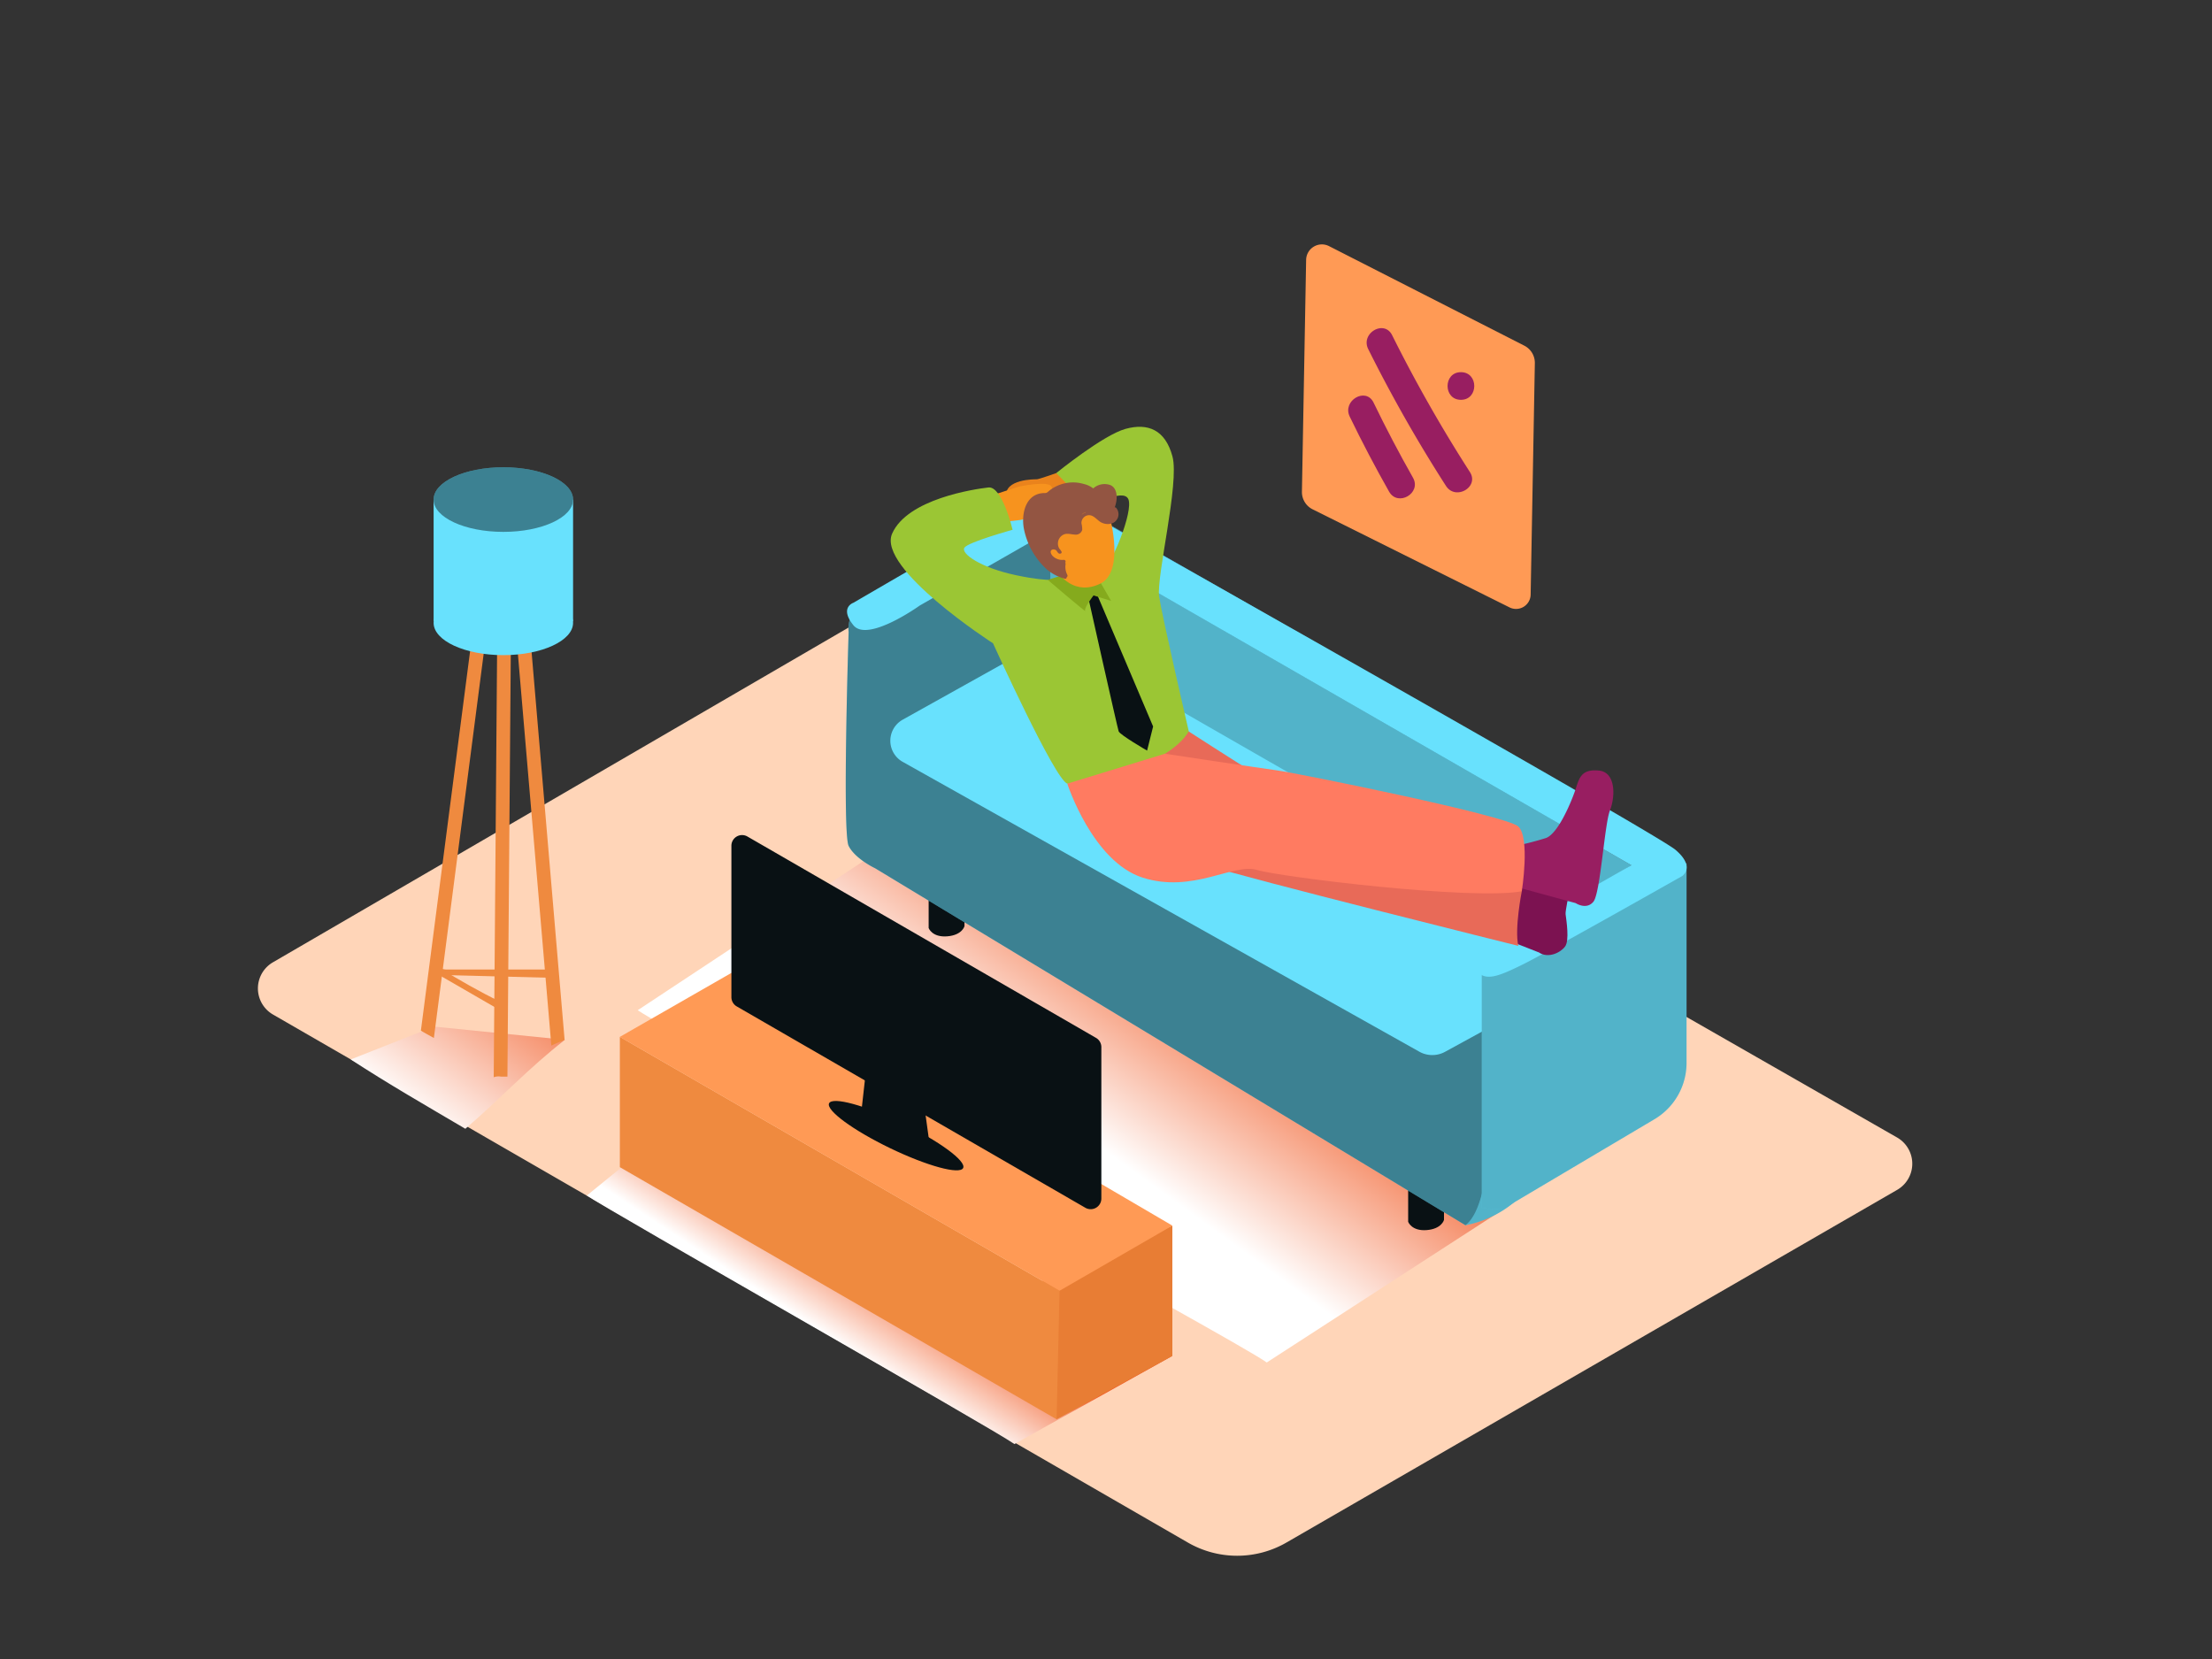 <svg xmlns="http://www.w3.org/2000/svg" xmlns:xlink="http://www.w3.org/1999/xlink" viewBox="0 0 400 300"><rect x="0" y="0" width="400" height="300" fill="#333333" stroke="none"/><defs><linearGradient id="linear-gradient" x1="97.63" y1="169.38" x2="74.32" y2="201.37" gradientUnits="userSpaceOnUse"><stop offset="0" stop-color="#f15a24"/><stop offset="1" stop-color="#fff"/></linearGradient><linearGradient id="linear-gradient-2" x1="161.38" y1="227.21" x2="151.17" y2="242.63" xlink:href="#linear-gradient"/><linearGradient id="linear-gradient-3" x1="217.01" y1="169.17" x2="192.52" y2="202.79" xlink:href="#linear-gradient"/></defs><title>101-110</title><g style="isolation:isolate"><g id="Layer_2" data-name="Layer 2"><path d="M49.38,174l115.5-67.17a5.46,5.46,0,0,1,5.46,0L343.06,205.7a5.46,5.46,0,0,1,0,9.47L232.63,278.94a17.83,17.83,0,0,1-17.83,0L49.4,183.48A5.46,5.46,0,0,1,49.38,174Z" fill="#ffd5b8"/><path d="M84.15,204.12c6.5-5.58,11.23-10.79,18-16.09l-23.67-2.39-15.06,5.94C70.19,196,77.16,200,84.15,204.12Z" fill="url(#linear-gradient)" style="mix-blend-mode:multiply"/><path d="M183.44,261.13,212,245.19l-88.68-43-17.2,14C109.9,218.81,179.72,258.46,183.44,261.13Z" fill="url(#linear-gradient-2)" style="mix-blend-mode:multiply"/><path d="M229.07,246.38l44.57-28.86L164.78,150l-49.46,32.68C121.36,186.82,223.13,242.09,229.07,246.38Z" fill="url(#linear-gradient-3)" style="mix-blend-mode:multiply"/><polygon points="191.07 256.66 212 245.19 212 221.63 187.08 232.2 191.07 256.66" fill="#e87d34"/><polygon points="112.09 187.5 112.09 211.06 191.07 256.66 191.6 233.41 112.09 187.5" fill="#ef8a3f"/><polygon points="112.09 187.5 133.12 175.44 212 221.63 191.6 233.41 112.09 187.5" fill="#ff9a55"/><path d="M135.16,151.27l63,36.39a1.93,1.93,0,0,1,1,1.67v27.4a1.93,1.93,0,0,1-2.9,1.67l-63-36.39a1.93,1.93,0,0,1-1-1.67v-27.4A1.93,1.93,0,0,1,135.16,151.27Z" fill="#091114"/><polyline points="156.56 193.9 155.51 203.27 168.59 210.46 167.15 200.02" fill="#091114"/><ellipse cx="162.05" cy="205.38" rx="2.51" ry="13.46" transform="translate(-93.35 262.05) rotate(-64.24)" fill="#091114"/><path d="M80.8,175.32a3,3,0,0,1-1.23-.27l-.19,1.25,20,.51v-1.49Z" fill="#ef8a3f"/><path d="M79.56,175.1l-.18,1.2,11.05,6.38v-1.55C86.7,179.32,83.11,177.25,79.56,175.1Z" fill="#ef8a3f"/><path d="M90.72,88.79a3.19,3.19,0,0,1-1.92-.28L76.11,186.37c.77.47,1.57.89,2.35,1.33l12.83-99Z" fill="#ef8a3f"/><path d="M93.64,88.68a6.38,6.38,0,0,1-1.39,0c-.37,0-.75,0-1.12.06l8.57,100.34a20.33,20.33,0,0,1,2-.85l.34-.17.06,0Z" fill="#ef8a3f"/><path d="M92.25,88.69a11.51,11.51,0,0,0-1.53.11,3.81,3.81,0,0,1-.6,0l-.84,106h0a2.61,2.61,0,0,1,1.34-.11h.72l.42,0,.84-106Z" fill="#ef8a3f"/><path d="M78.41,90.38V112.3s25.22.75,25.22,0V90.38" fill="#68e1fd"/><ellipse cx="91.02" cy="90.34" rx="12.61" ry="5.84" fill="#68e1fd"/><ellipse cx="91.02" cy="90.34" rx="12.61" ry="5.84" fill="#091114" opacity="0.46"/><ellipse cx="91.02" cy="112.63" rx="12.61" ry="5.84" fill="#68e1fd"/><path d="M265,221.56a19.5,19.5,0,0,0,8.62-4c4.61-3.56-8.62-3.05-8.62-3.05Z" fill="#68e1fd"/><path d="M265,221.56a19.5,19.5,0,0,0,8.62-4c4.61-3.56-8.62-3.05-8.62-3.05Z" fill="#091114" opacity="0.22"/><path d="M167.93,155.95v11.87s.61,1.71,3.34,1.5,3.14-1.84,3.14-1.84V153.29Z" fill="#091114"/><path d="M254.64,209.07v11.87s.61,1.71,3.34,1.5,3.14-1.84,3.14-1.84V206.41Z" fill="#091114"/><path d="M273.83,158.43c5.91-3.91,12-7.54,17.88-11.47L196,92.22a12.35,12.35,0,0,0-12.39.07l-26.46,15.52c-4.35,2.56-3.69,6.45-3.69,6.45s-1.17,36.35,0,38.7,4.81,4.06,4.81,4.06L265,221.56C273.8,214.92,266.68,163.16,273.83,158.43Z" fill="#68e1fd"/><path d="M273.83,158.43c5.91-3.91,12-7.54,17.88-11.47L196,92.22a12.35,12.35,0,0,0-12.39.07l-26.46,15.52c-4.35,2.56-3.69,6.45-3.69,6.45s-1.17,36.35,0,38.7,4.81,4.06,4.81,4.06L265,221.56C273.8,214.92,266.68,163.16,273.83,158.43Z" fill="#091114" opacity="0.46"/><path d="M278.76,166.75s-89-51.07-88.87-51.61,0-19.16,0-19.16L295,156.46Z" fill="#68e1fd"/><path d="M303.86,155.12l-1.22-.1a26.84,26.84,0,0,1-6,3.42,188.2,188.2,0,0,1-28.69,17.21v42.75a13.94,13.94,0,0,0,3.85.22l27.38-16.23a11.83,11.83,0,0,0,5.8-10.18v-36C304.58,155.87,304.21,155.5,303.86,155.12Z" fill="#68e1fd"/><path d="M278.76,166.75s-89-51.07-88.87-51.61,0-19.16,0-19.16L295,156.46Z" fill="#091114" opacity="0.22"/><path d="M163.27,130.12l26.89-15,101.71,58.37-30.54,16.7a4.8,4.8,0,0,1-4.65,0l-93.42-52.41A4.37,4.37,0,0,1,163.27,130.12Z" fill="#68e1fd"/><path d="M303.86,155.12l-1.22-.1a26.84,26.84,0,0,1-6,3.42,188.2,188.2,0,0,1-28.69,17.21v42.75a13.94,13.94,0,0,0,3.85.22l27.38-16.23a11.83,11.83,0,0,0,5.8-10.18v-36C304.58,155.87,304.21,155.5,303.86,155.12Z" fill="#091114" opacity="0.22"/><path d="M154.32,109s-2.58.86,0,4.06,12-3.56,12-3.56L189.9,96,295,156.46l-27.42,15.61s-2.12,1.66-.52,3.53,3.85,1,8.32-1.2,28.84-16,28.84-16,2.42-1.64-1.27-4.75-108-61.86-108-61.86a7.84,7.84,0,0,0-8.64-1.11C181.48,93.16,154.32,109,154.32,109Z" fill="#68e1fd"/><path d="M277.55,65.62l-.76,41.91a2.64,2.64,0,0,1-3.81,2.31L237.36,92.1a3.49,3.49,0,0,1-1.93-3.19L236.19,47a2.85,2.85,0,0,1,4.15-2.49l35.31,18A3.49,3.49,0,0,1,277.55,65.62Z" fill="#ff9a55"/><path d="M255.51,86.38q-3.78-6.67-7.12-13.57c-1.4-2.9-5.71-.36-4.32,2.52q3.34,6.9,7.12,13.57C252.78,91.7,257.1,89.18,255.51,86.38Z" fill="#981e61"/><path d="M265.8,85.35a261.34,261.34,0,0,1-14.06-24.74c-1.44-2.88-5.75-.35-4.32,2.52a261.35,261.35,0,0,0,14.06,24.74C263.22,90.57,267.55,88.07,265.8,85.35Z" fill="#981e61"/><path d="M264.18,67.3c-3.22,0-3.22,5,0,5S267.4,67.3,264.18,67.3Z" fill="#981e61"/><polygon points="278.28 172.23 272.32 169.89 274.16 160.4 279.72 159.24 278.28 172.23" fill="#7c1251"/><path d="M191,85.55s-3.16,1.12-3.51,1.12-5.92-.07-5.55,3.16S191,92.22,191,92.22l4-4.16" fill="#ea831c"/><path d="M179.76,89.45,184.21,88s5.41-1.16,5.95,0-1,5-1.49,5.09l-4.1.93-4,.46" fill="#f7931e"/><path d="M214.93,132.25s27.61,17.91,30.32,18.16,29.94,10.75,29.94,10.75-1.35,6.77-.63,9.88c0,0-49.76-12.38-56-14.49s-20.66-16.19-17-20S214.93,132.25,214.93,132.25Z" fill="#e86a58"/><path d="M198.94,104c2.26-2.11,6-11.54,5.11-13.71s-7,1.43-7,1.43L191,85.55s8.48-6.89,12.54-8,7.19.18,8.48,5-2.95,21.74-2.41,25.35,5.36,24.35,5.36,24.35c-3.87,6.58-19.73,10-21.94,9.46s-13.46-25.38-13.46-25.38-21-13.52-18.25-19.82,14.93-8.08,17.42-8.36,4.37,7.65,4.37,7.65-8,2.21-8.71,3.23,2.77,3.6,9.4,5,8.11.63,8.11.63" fill="#9bc634"/><path d="M278.28,172.23s-.51-4.49-.87-6.56-1.68-13.57,3.6-13.18,1.94,11.58,2.1,12.82.7,4.74-.08,5.83S280,173.39,278.28,172.23Z" fill="#7c1251"/><path d="M284.93,163.31s1.92,1.29,3.2-.24,2-14,3-16.52,1.07-6.92-2-7.21-3.52,1.21-4.16,3.21-3.13,8.21-5.44,9a55.38,55.38,0,0,1-5.86,1.49l.53,7.35Z" fill="#981e61"/><path d="M196.64,107.36s5.42,24.25,5.65,24.89,5.14,3.48,5.14,3.48l1.09-4.36-10.38-24.45Z" fill="#091114"/><path d="M189.47,104.86s7.08,6.05,6.77,5.6,1.51-2.79,1.51-2.79l3.18,1-3.64-6.29" fill="#85aa1d"/><path d="M200.72,93.6s2.68,9.79-1.75,11.94-7.53-1.05-8.88-4-.83-9.77,4.89-10.47C200,90.48,200.72,93.6,200.72,93.6Z" fill="#f7931e"/><path d="M201.58,91.74c.47-1.2.66-3.33-.74-4a3.06,3.06,0,0,0-3.15.58,4.36,4.36,0,0,0-1.7-.8,6.9,6.9,0,0,0-6.47,1.4,1,1,0,0,1-.27.19,1.14,1.14,0,0,1-.42.05c-3.48.06-4.23,4-3.63,6.68a13.43,13.43,0,0,0,4.2,7.21,8.34,8.34,0,0,0,3.16,1.6.26.26,0,0,0,.33-.27.33.33,0,0,0,.1-.46,3.13,3.13,0,0,1-.3-1.9.28.28,0,0,0-.08-.26.31.31,0,0,0-.26-.52,2.45,2.45,0,0,1-2-.71c-.33-.34-.59-1,0-1.16a.76.76,0,0,1,.69.19,2.51,2.51,0,0,0,.33.45.31.31,0,0,0,.18.1c.24.08.54-.12.39-.38a2.57,2.57,0,0,0-.38-.52,1.8,1.8,0,0,1,.33-2.25c.81-.72,1.57-.33,2.5-.29a1.19,1.19,0,0,0,1.31-.86,4.46,4.46,0,0,0-.14-1.17,1.42,1.42,0,0,1,.88-1.38c1-.39,1.64.45,2.36,1a2.57,2.57,0,0,0,2.13.43,1.76,1.76,0,0,0,.95-2.8A.3.3,0,0,0,201.58,91.74Zm-6,1.39a1,1,0,0,1,.46-.39.85.85,0,0,0,.18-.11l.06,0,.1,0A2,2,0,0,0,195.56,93.13Zm5.6-2.07,0,0a2.82,2.82,0,0,0,.12-.32C201.22,90.83,201.19,90.95,201.16,91.05Z" fill="#935542"/><path d="M193,141.71s4.56,14.11,13.64,17,16.42-2.69,20.66-1.4,38.86,5.52,47.89,3.86c0,0,1.53-9.68-.63-11.71s-40-9.65-43.69-10.16-20.21-3-20.21-3" fill="#ff7b61"/></g></g></svg>